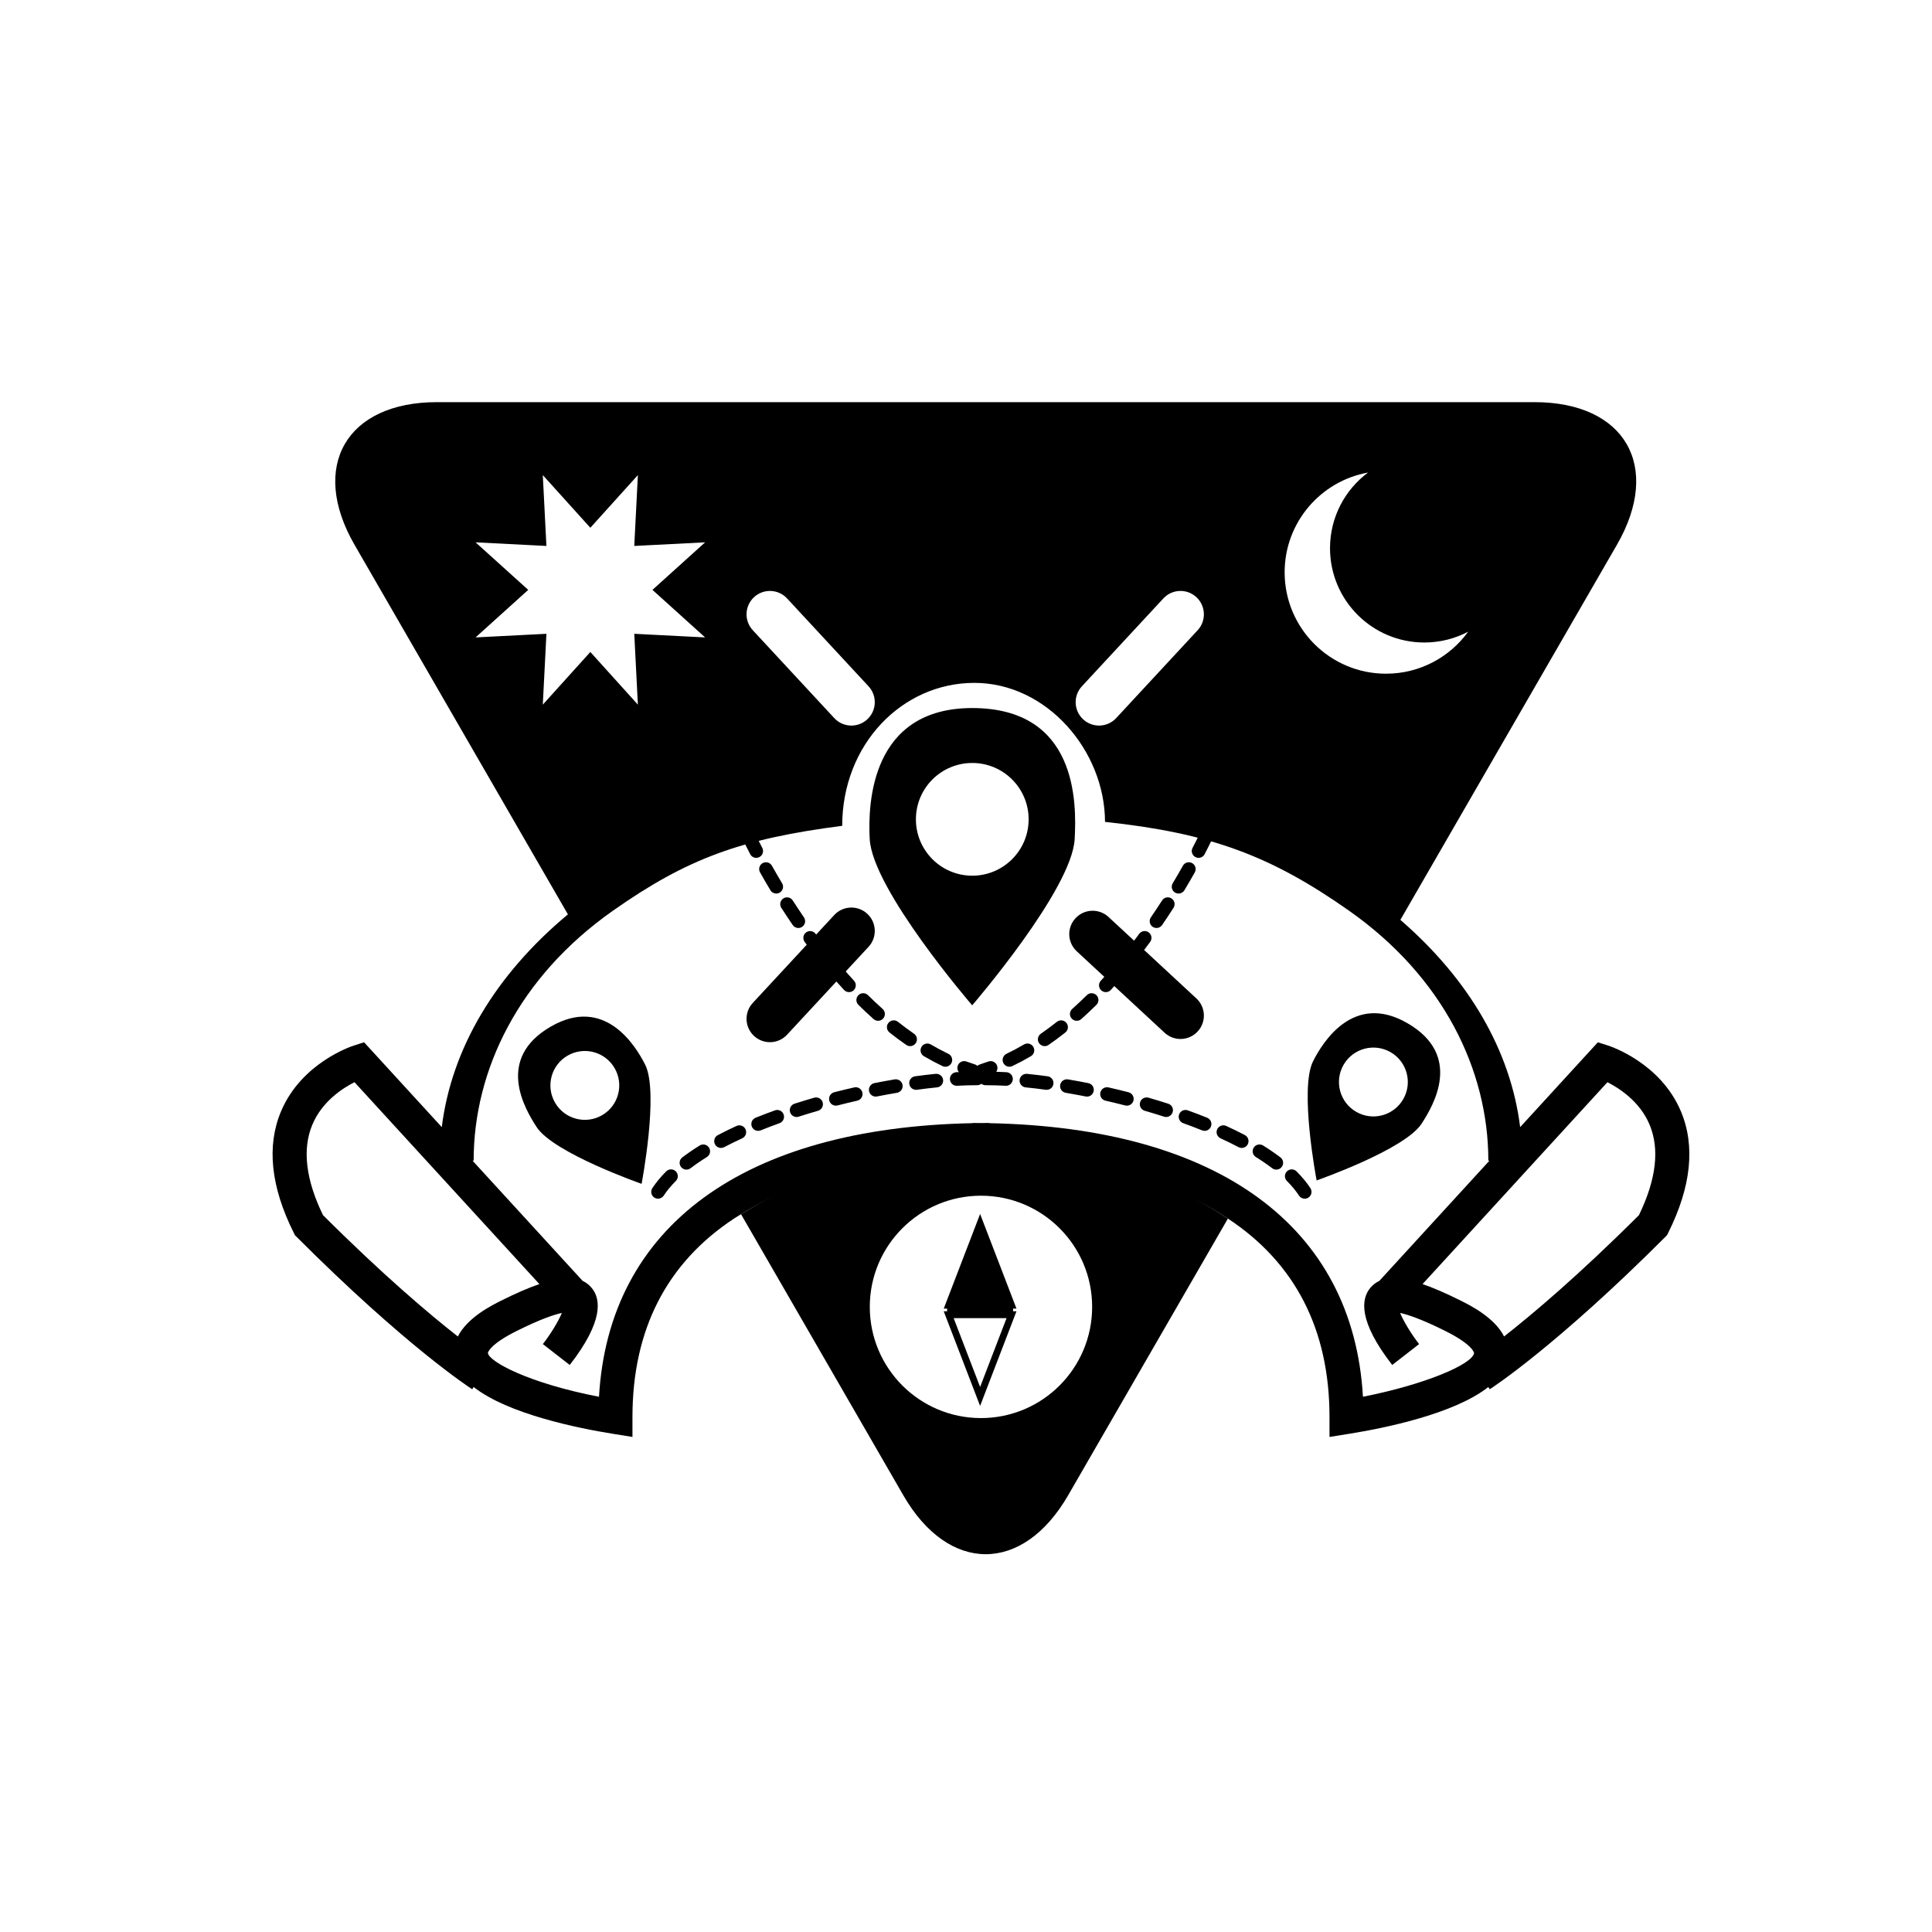 <?xml version="1.0" encoding="utf-8"?>
<!-- Generator: Adobe Illustrator 16.0.0, SVG Export Plug-In . SVG Version: 6.00 Build 0)  -->
<!DOCTYPE svg PUBLIC "-//W3C//DTD SVG 1.1//EN" "http://www.w3.org/Graphics/SVG/1.1/DTD/svg11.dtd">
<svg version="1.1" xmlns="http://www.w3.org/2000/svg" xmlns:xlink="http://www.w3.org/1999/xlink" x="0px" y="0px"
	 width="255.121px" height="255.12px" viewBox="0 0 255.121 255.12" enable-background="new 0 0 255.121 255.12"
	 xml:space="preserve">
<g id="Layer_1">
</g>
<g id="Layer_2">
	<g>
		<g>
			<path fill="none" d="M84.232,93.049l-0.477-9.356l9.356,0.478l-6.954-6.278l6.954-6.277l-9.356,0.477l0.477-9.356l-6.277,6.954
				l-6.278-6.954l0.478,9.356l-9.355-0.477l6.953,6.277l-6.953,6.278l9.355-0.478l-0.478,9.356l6.278-6.955L84.232,93.049z
				 M70.163,77.593c0-4.137,3.352-7.491,7.491-7.491c4.137,0,7.49,3.354,7.49,7.491c0,4.136-3.353,7.489-7.49,7.489
				C73.515,85.082,70.163,81.729,70.163,77.593z"/>
		</g>
		<g>
			<path fill="none" d="M71.225,169.562l-24.414-26.657c-1.599,0.808-4.297,2.56-5.573,5.629c-1.341,3.222-0.865,7.234,1.414,11.924
				c7.978,7.957,14.053,13.083,17.807,16.024c1.266-2.502,4.443-4.092,5.702-4.723C68.112,170.785,69.782,170.058,71.225,169.562z"
				/>
		</g>
		<g>
			<path fill="none" d="M110.163,94.822c1.159,1.252,3.112,1.326,4.362,0.166c1.251-1.159,1.325-3.111,0.165-4.363l-10.756-11.601
				c-1.16-1.252-3.113-1.326-4.364-0.167c-1.251,1.16-1.325,3.114-0.164,4.364L110.163,94.822z"/>
		</g>
		<g>
			<circle fill="none" cx="128.388" cy="108.192" r="7.442"/>
		</g>
		<g>
			<path fill="none" d="M183.027,88.962c4.467,0,8.419-2.189,10.852-5.551c-1.731,0.912-3.702,1.432-5.796,1.432
				c-6.876,0-12.453-5.575-12.453-12.452c0-4.091,1.974-7.721,5.021-9.992c-6.26,1.123-11.012,6.592-11.012,13.174
				C169.639,82.968,175.633,88.962,183.027,88.962z"/>
		</g>
		<g>
			<path fill="none" d="M147.393,94.822l10.756-11.601c1.16-1.25,1.085-3.205-0.166-4.364c-1.25-1.159-3.202-1.085-4.362,0.165
				l-10.756,11.603c-1.162,1.251-1.086,3.204,0.164,4.363C144.28,96.148,146.233,96.074,147.393,94.822z"/>
		</g>
		<g>
			<path fill="none" d="M212.262,142.907l-24.413,26.655c1.443,0.497,3.113,1.222,5.064,2.198c1.258,0.63,4.434,2.22,5.701,4.72
				c3.763-2.949,9.851-8.083,17.81-16.021c2.287-4.71,2.758-8.731,1.397-11.961C216.542,145.46,213.856,143.715,212.262,142.907z"/>
		</g>
		<g>
			<path d="M129.503,150.749c-12.961,0.146-23.853,4.787-31.651,9.587l21.433,37.123c5.983,10.365,15.775,10.365,21.761,0
				l21.099-36.546c-0.012-0.007-0.023-0.016-0.035-0.024C154.251,155.722,142.989,150.889,129.503,150.749z M129.537,187.257
				c-8.108,0-14.681-6.574-14.681-14.683s6.573-14.681,14.681-14.681c8.109,0,14.681,6.572,14.681,14.681
				S137.646,187.257,129.537,187.257z"/>
		</g>
		<g>
			<path d="M128.378,93.498c-13.338,0-13.792,12.528-13.532,17.305c0.365,6.687,13.532,21.949,13.532,21.949
				s13.169-15.263,13.532-21.949C142.17,106.026,142.296,93.498,128.378,93.498z M128.388,115.635c-4.11,0-7.442-3.331-7.442-7.441
				c0-4.111,3.332-7.443,7.442-7.443c4.111,0,7.443,3.332,7.443,7.443C135.831,112.304,132.499,115.635,128.388,115.635z"/>
		</g>
		<g>
			<path d="M72.751,135.55c-7.367,4.245-3.479,10.837-1.883,13.286c2.23,3.427,13.855,7.489,13.855,7.489s2.314-12.095,0.467-15.743
				C83.871,137.974,79.811,131.482,72.751,135.55z M79.497,147.269c-2.176,1.254-4.954,0.506-6.208-1.669
				c-1.254-2.176-0.508-4.956,1.668-6.208c2.176-1.255,4.956-0.508,6.209,1.668C82.42,143.235,81.673,146.015,79.497,147.269z"/>
		</g>
		<g>
			<path d="M173.394,140.132c-1.846,3.648,0.467,15.744,0.467,15.744s11.625-4.062,13.857-7.489
				c1.594-2.448,5.482-9.041-1.885-13.285C178.774,131.033,174.714,137.524,173.394,140.132z M177.418,140.61
				c1.253-2.177,4.033-2.923,6.209-1.669c2.175,1.253,2.923,4.033,1.668,6.208c-1.253,2.176-4.033,2.923-6.208,1.669
				C176.911,145.566,176.165,142.786,177.418,140.61z"/>
		</g>
		<g>
			<path d="M146.383,121.089c-1.251-1.16-3.205-1.086-4.364,0.164c-1.159,1.251-1.085,3.204,0.166,4.364l11.602,10.757
				c1.25,1.16,3.203,1.085,4.362-0.166c1.16-1.25,1.085-3.202-0.164-4.362L146.383,121.089z"/>
		</g>
		<g>
			<path d="M110.162,120.831l-10.756,11.604c-1.161,1.25-1.087,3.204,0.164,4.363s3.204,1.085,4.364-0.166l10.756-11.601
				c1.16-1.251,1.086-3.205-0.165-4.364C113.275,119.507,111.322,119.581,110.162,120.831z"/>
		</g>
		<g>
			<path d="M221.963,146.752c-2.7-6.41-9.314-8.59-9.595-8.679l-1.37-0.439l-10.261,11.203
				c-1.246-10.042-6.722-19.499-15.818-27.367l28.59-49.519c5.984-10.367,1.087-18.848-10.88-18.848H57.702
				c-11.968,0-16.864,8.481-10.88,18.848l28.17,48.792c-9.604,8.009-15.369,17.744-16.655,28.094l-10.26-11.203l-1.371,0.439
				c-0.279,0.089-6.894,2.27-9.595,8.679c-1.924,4.567-1.36,9.964,1.679,16.04l0.163,0.325l0.258,0.258
				c14.386,14.387,22.794,19.85,23.145,20.077l0.191-0.296c4.53,3.577,13.792,5.441,18.365,6.176l2.604,0.417v-2.636
				c0-11.534,4.524-20.356,13.449-26.224c0.287-0.189,0.59-0.369,0.888-0.552c7.798-4.8,18.69-8.419,31.651-8.564
				c13.486,0.141,24.748,3.951,32.607,9.117c0.012,0.008,0.023,0.017,0.035,0.024c8.9,5.867,13.414,14.681,13.414,26.2v2.636
				l2.604-0.417c4.573-0.733,13.835-2.599,18.367-6.176l0.189,0.296c0.351-0.226,8.757-5.689,23.146-20.077l0.257-0.258l0.164-0.325
				C223.324,156.716,223.886,151.319,221.963,146.752z M180.65,62.399c-3.047,2.271-5.021,5.9-5.021,9.992
				c0,6.877,5.576,12.452,12.453,12.452c2.094,0,4.065-0.52,5.796-1.432c-2.432,3.361-6.385,5.551-10.852,5.551
				c-7.395,0-13.389-5.995-13.389-13.389C169.639,68.991,174.391,63.522,180.65,62.399z M142.866,90.625l10.756-11.603
				c1.16-1.25,3.112-1.324,4.362-0.165c1.251,1.16,1.325,3.114,0.166,4.364l-10.756,11.601c-1.16,1.252-3.113,1.326-4.364,0.166
				C141.779,93.828,141.704,91.876,142.866,90.625z M99.57,78.857c1.251-1.159,3.204-1.085,4.364,0.167l10.756,11.601
				c1.16,1.251,1.086,3.204-0.165,4.363c-1.25,1.161-3.203,1.086-4.362-0.166L99.406,83.221
				C98.245,81.971,98.319,80.017,99.57,78.857z M71.677,93.049l0.478-9.356l-9.355,0.478l6.953-6.278l-6.953-6.277l9.355,0.477
				l-0.478-9.356l6.278,6.954l6.277-6.954l-0.477,9.356l9.356-0.477l-6.954,6.277l6.954,6.278l-9.356-0.478l0.477,9.356
				l-6.277-6.955L71.677,93.049z M60.458,176.482c-3.754-2.941-9.83-8.067-17.807-16.024c-2.278-4.69-2.754-8.702-1.414-11.924
				c1.276-3.069,3.974-4.821,5.573-5.629l24.414,26.657c-1.442,0.496-3.113,1.222-5.064,2.197
				C64.901,172.39,61.725,173.98,60.458,176.482z M179.978,184.441c-1.291-22.481-19.08-35.523-49.338-36.126v-0.03
				c-0.383,0-0.755,0.012-1.134,0.015c-0.359-0.003-0.709-0.014-1.07-0.014v0.028c-30.261,0.603-48.05,13.648-49.338,36.131
				c-9.342-1.811-14.501-4.636-14.675-5.777c-0.002-0.01,0.146-1.085,3.751-2.888c3.231-1.616,5.054-2.201,6.02-2.406
				c-0.451,1.085-1.441,2.736-2.508,4.113l3.549,2.757c4.522-5.815,4.083-8.729,2.918-10.15c-0.341-0.416-0.742-0.733-1.217-0.954
				l-14.54-15.877h0.149c0-11.956,5.953-24.258,18.398-33.009c9.827-6.91,16.955-9.489,30.271-11.204
				c0-10.749,7.898-18.876,17.454-18.876s17.228,8.951,17.251,18.356c13.888,1.479,21.898,4.469,32.217,11.725
				c12.445,8.75,18.399,21.053,18.399,33.009h0.149l-14.541,15.877c-0.474,0.221-0.876,0.539-1.217,0.954
				c-1.165,1.42-1.604,4.335,2.918,10.15l3.548-2.757c-1.067-1.377-2.057-3.028-2.508-4.114c0.966,0.206,2.788,0.791,6.02,2.407
				c3.605,1.803,3.753,2.878,3.751,2.888C194.426,180.159,188.159,182.833,179.978,184.441z M216.424,160.459
				c-7.959,7.938-14.047,13.072-17.81,16.021c-1.267-2.5-4.442-4.089-5.701-4.72c-1.951-0.976-3.621-1.701-5.064-2.198
				l24.413-26.655c1.594,0.808,4.28,2.553,5.559,5.591C219.182,151.728,218.71,155.749,216.424,160.459z"/>
		</g>
		<g>
			<g>
				<path d="M129.423,185.653l-4.803-12.494h9.605L129.423,185.653z M125.93,174.058l3.494,9.091l3.494-9.091H125.93z"/>
			</g>
			<g>
				<polygon points="125.275,172.352 129.423,161.559 133.571,172.352 				"/>
				<path d="M134.226,172.802h-9.605l4.803-12.495L134.226,172.802z M125.93,171.903h6.987l-3.494-9.09L125.93,171.903z"/>
			</g>
			<g>
				<rect x="125.069" y="172.578" width="8.708" height="0.899"/>
			</g>
		</g>
		<g>
			<path d="M128.464,142.31c-0.091,0-0.182-0.013-0.272-0.042c-0.397-0.126-0.792-0.262-1.184-0.406
				c-0.467-0.173-0.704-0.688-0.533-1.155c0.171-0.466,0.688-0.705,1.153-0.533c0.367,0.135,0.735,0.263,1.106,0.38
				c0.474,0.151,0.735,0.656,0.585,1.129C129.2,142.066,128.846,142.31,128.464,142.31z M124.838,140.863
				c-0.129,0-0.262-0.028-0.387-0.087c-0.811-0.387-1.634-0.826-2.448-1.304c-0.428-0.251-0.572-0.803-0.319-1.23
				c0.251-0.428,0.8-0.574,1.229-0.32c0.772,0.452,1.55,0.867,2.314,1.232c0.447,0.215,0.637,0.751,0.423,1.199
				C125.495,140.674,125.173,140.863,124.838,140.863z M120.183,138.143c-0.178,0-0.355-0.052-0.51-0.16
				c-0.743-0.512-1.488-1.065-2.215-1.643c-0.389-0.309-0.455-0.873-0.146-1.262c0.31-0.389,0.874-0.455,1.263-0.146
				c0.696,0.552,1.409,1.081,2.12,1.572c0.408,0.283,0.51,0.842,0.229,1.25C120.748,138.008,120.468,138.143,120.183,138.143z
				 M115.952,134.797c-0.214,0-0.427-0.075-0.599-0.228c-0.665-0.594-1.338-1.226-2-1.878c-0.353-0.35-0.356-0.918-0.008-1.272
				c0.349-0.352,0.917-0.356,1.271-0.007c0.64,0.632,1.291,1.242,1.933,1.816c0.37,0.33,0.403,0.898,0.072,1.268
				C116.444,134.695,116.199,134.797,115.952,134.797z M112.11,131.01c-0.241,0-0.484-0.098-0.66-0.291
				c-0.625-0.675-1.229-1.36-1.814-2.048c-0.321-0.379-0.275-0.946,0.102-1.267c0.378-0.322,0.946-0.276,1.267,0.103
				c0.571,0.669,1.16,1.336,1.766,1.995c0.336,0.364,0.313,0.933-0.051,1.27C112.547,130.93,112.328,131.01,112.11,131.01z
				 M108.613,126.897c-0.266,0-0.529-0.118-0.707-0.342c-0.573-0.728-1.123-1.455-1.652-2.176c-0.293-0.4-0.206-0.963,0.194-1.256
				c0.402-0.294,0.963-0.207,1.256,0.194c0.516,0.704,1.053,1.416,1.613,2.125c0.309,0.39,0.241,0.956-0.148,1.263
				C109.004,126.834,108.808,126.897,108.613,126.897z M105.42,122.542c-0.288,0-0.569-0.137-0.742-0.391
				c-0.531-0.776-1.034-1.536-1.507-2.273c-0.267-0.418-0.146-0.975,0.271-1.242c0.417-0.27,0.974-0.147,1.242,0.271
				c0.464,0.723,0.957,1.469,1.476,2.229c0.281,0.41,0.175,0.969-0.233,1.249C105.771,122.491,105.595,122.542,105.42,122.542z
				 M102.505,117.994c-0.305,0-0.603-0.154-0.771-0.436c-0.504-0.838-0.961-1.63-1.37-2.359c-0.244-0.433-0.088-0.981,0.345-1.224
				c0.434-0.241,0.979-0.087,1.223,0.344c0.401,0.715,0.849,1.492,1.343,2.314c0.255,0.425,0.118,0.978-0.308,1.233
				C102.822,117.954,102.663,117.994,102.505,117.994z M99.863,113.28c-0.325,0-0.639-0.175-0.798-0.483
				c-0.793-1.525-1.207-2.439-1.225-2.477c-0.203-0.453-0.003-0.985,0.45-1.189c0.452-0.206,0.985-0.003,1.188,0.45
				c0.005,0.009,0.414,0.911,1.182,2.385c0.229,0.441,0.058,0.984-0.383,1.212C100.145,113.249,100.003,113.28,99.863,113.28z"/>
		</g>
		<g>
			<path d="M129.671,142.31c-0.381,0-0.735-0.243-0.857-0.626c-0.15-0.473,0.111-0.979,0.586-1.129
				c0.371-0.117,0.739-0.245,1.105-0.38c0.465-0.171,0.982,0.066,1.154,0.533c0.171,0.467-0.067,0.982-0.533,1.155
				c-0.392,0.144-0.788,0.279-1.185,0.406C129.852,142.296,129.76,142.31,129.671,142.31z M133.296,140.863
				c-0.335,0-0.656-0.188-0.811-0.511c-0.214-0.448-0.025-0.984,0.423-1.199c0.764-0.365,1.542-0.78,2.313-1.232
				c0.429-0.253,0.979-0.108,1.231,0.32c0.251,0.427,0.108,0.979-0.321,1.23c-0.814,0.478-1.638,0.917-2.447,1.304
				C133.56,140.835,133.427,140.863,133.296,140.863z M137.952,138.143c-0.285,0-0.565-0.135-0.739-0.388
				c-0.283-0.408-0.182-0.966,0.228-1.25c0.71-0.491,1.422-1.021,2.12-1.572c0.39-0.311,0.955-0.244,1.263,0.146
				c0.309,0.389,0.244,0.953-0.146,1.262c-0.727,0.578-1.474,1.131-2.216,1.643C138.306,138.09,138.129,138.143,137.952,138.143z
				 M142.184,134.797c-0.247,0-0.494-0.102-0.671-0.301c-0.33-0.37-0.297-0.938,0.073-1.268c0.643-0.574,1.293-1.184,1.933-1.816
				c0.353-0.349,0.922-0.344,1.271,0.007c0.349,0.354,0.345,0.922-0.008,1.272c-0.661,0.652-1.334,1.285-2,1.878
				C142.61,134.722,142.396,134.797,142.184,134.797z M146.024,131.01c-0.218,0-0.436-0.08-0.609-0.239
				c-0.365-0.337-0.387-0.906-0.051-1.27c0.606-0.659,1.194-1.325,1.765-1.995c0.321-0.378,0.888-0.425,1.267-0.103
				c0.378,0.321,0.425,0.888,0.103,1.267c-0.586,0.688-1.19,1.373-1.814,2.048C146.509,130.912,146.268,131.01,146.024,131.01z
				 M149.522,126.897c-0.195,0-0.391-0.063-0.556-0.193c-0.39-0.307-0.457-0.873-0.149-1.263c0.559-0.709,1.098-1.421,1.612-2.125
				c0.293-0.4,0.856-0.489,1.257-0.194c0.4,0.293,0.487,0.856,0.193,1.256c-0.528,0.721-1.079,1.448-1.652,2.176
				C150.051,126.78,149.787,126.897,149.522,126.897z M152.714,122.542c-0.173,0-0.351-0.051-0.506-0.157
				c-0.41-0.28-0.516-0.839-0.234-1.249c0.52-0.76,1.013-1.506,1.477-2.229c0.268-0.418,0.823-0.541,1.241-0.271
				c0.418,0.268,0.54,0.824,0.271,1.242c-0.473,0.737-0.976,1.498-1.505,2.273C153.283,122.405,153.002,122.542,152.714,122.542z
				 M155.629,117.994c-0.158,0-0.317-0.041-0.461-0.127c-0.427-0.255-0.564-0.808-0.309-1.233c0.495-0.823,0.942-1.599,1.343-2.314
				c0.244-0.432,0.791-0.585,1.224-0.344c0.433,0.243,0.588,0.792,0.344,1.224c-0.409,0.729-0.866,1.521-1.369,2.359
				C156.232,117.84,155.935,117.994,155.629,117.994z M158.272,113.28c-0.14,0-0.281-0.032-0.414-0.102
				c-0.441-0.229-0.612-0.771-0.383-1.212c0.768-1.474,1.177-2.376,1.181-2.385c0.204-0.453,0.736-0.655,1.189-0.45
				c0.453,0.204,0.653,0.736,0.449,1.189c-0.018,0.038-0.431,0.952-1.224,2.477C158.91,113.105,158.597,113.28,158.272,113.28z"/>
		</g>
		<g>
			<path d="M86.892,158.287c-0.169,0-0.34-0.048-0.492-0.148c-0.416-0.272-0.531-0.829-0.258-1.245
				c0.491-0.747,1.106-1.493,1.829-2.214c0.351-0.352,0.92-0.352,1.271,0c0.351,0.351,0.351,0.919,0,1.271
				c-0.635,0.635-1.172,1.285-1.597,1.93C87.473,158.145,87.185,158.287,86.892,158.287z M90.643,154.449
				c-0.271,0-0.539-0.122-0.716-0.354c-0.3-0.395-0.224-0.958,0.171-1.26c0.697-0.531,1.469-1.061,2.295-1.572
				c0.423-0.261,0.976-0.132,1.238,0.29c0.263,0.422,0.132,0.976-0.29,1.237c-0.776,0.482-1.501,0.979-2.154,1.476
				C91.024,154.389,90.833,154.449,90.643,154.449z M95.21,151.586c-0.322,0-0.635-0.174-0.796-0.48
				c-0.231-0.439-0.063-0.983,0.377-1.214c0.78-0.411,1.61-0.819,2.466-1.212c0.454-0.204,0.986-0.007,1.192,0.444
				c0.207,0.451,0.009,0.985-0.443,1.191c-0.827,0.378-1.627,0.771-2.377,1.167C95.496,151.553,95.352,151.586,95.21,151.586z
				 M100.113,149.33c-0.357,0-0.693-0.212-0.834-0.562c-0.187-0.46,0.036-0.985,0.497-1.17c0.834-0.336,1.686-0.662,2.554-0.974
				c0.465-0.173,0.981,0.073,1.149,0.54c0.169,0.467-0.073,0.983-0.54,1.151c-0.845,0.305-1.677,0.622-2.491,0.95
				C100.338,149.308,100.225,149.33,100.113,149.33z M105.189,147.499c-0.379,0-0.732-0.243-0.855-0.624
				c-0.153-0.472,0.106-0.979,0.58-1.131c0.862-0.277,1.732-0.542,2.608-0.794c0.479-0.135,0.976,0.139,1.112,0.616
				s-0.139,0.975-0.616,1.112c-0.857,0.247-1.71,0.506-2.554,0.778C105.373,147.484,105.281,147.499,105.189,147.499z
				 M110.375,146.003c-0.4,0-0.765-0.27-0.87-0.675c-0.124-0.481,0.167-0.971,0.647-1.095c0.883-0.226,1.767-0.44,2.647-0.64
				c0.484-0.114,0.966,0.191,1.078,0.675c0.109,0.484-0.193,0.966-0.677,1.076c-0.864,0.198-1.734,0.407-2.601,0.631
				C110.524,145.994,110.448,146.003,110.375,146.003z M115.64,144.806c-0.421,0-0.797-0.296-0.882-0.724
				c-0.096-0.488,0.22-0.961,0.707-1.057c0.904-0.179,1.799-0.343,2.68-0.493c0.493-0.075,0.952,0.246,1.036,0.736
				c0.083,0.489-0.246,0.954-0.736,1.036c-0.865,0.147-1.744,0.308-2.63,0.483C115.756,144.8,115.698,144.806,115.64,144.806z
				 M120.963,143.912c-0.443,0-0.828-0.326-0.89-0.777c-0.067-0.492,0.277-0.945,0.769-1.013c0.929-0.127,1.835-0.234,2.714-0.322
				c0.498-0.037,0.935,0.311,0.984,0.805c0.049,0.494-0.311,0.935-0.806,0.983c-0.857,0.086-1.742,0.191-2.647,0.315
				C121.045,143.909,121.003,143.912,120.963,143.912z M126.335,143.378c-0.474,0-0.87-0.37-0.897-0.849
				c-0.028-0.496,0.353-0.92,0.848-0.947c0.911-0.051,1.76-0.068,2.561-0.076h0.187c0.497,0,0.9,0.402,0.9,0.899
				c0,0.497-0.403,0.899-0.9,0.899h-0.188c-0.752,0-1.583,0.024-2.46,0.072C126.37,143.377,126.353,143.378,126.335,143.378z"/>
		</g>
		<g>
			<path d="M172.287,158.287c-0.292,0-0.58-0.143-0.752-0.406c-0.424-0.646-0.961-1.295-1.597-1.93c-0.351-0.352-0.351-0.92,0-1.271
				c0.351-0.352,0.921-0.352,1.271,0c0.722,0.721,1.338,1.467,1.83,2.214c0.271,0.416,0.157,0.973-0.258,1.245
				C172.627,158.239,172.457,158.287,172.287,158.287z M168.537,154.449c-0.189,0-0.381-0.06-0.544-0.184
				c-0.653-0.497-1.377-0.994-2.154-1.476c-0.422-0.262-0.552-0.815-0.289-1.237c0.26-0.422,0.815-0.552,1.238-0.29
				c0.825,0.512,1.598,1.042,2.295,1.572c0.395,0.301,0.472,0.865,0.17,1.26C169.076,154.327,168.809,154.449,168.537,154.449z
				 M163.969,151.586c-0.141,0-0.284-0.033-0.418-0.104c-0.751-0.396-1.55-0.789-2.378-1.167c-0.451-0.207-0.648-0.74-0.443-1.191
				c0.207-0.452,0.74-0.65,1.192-0.444c0.857,0.393,1.687,0.801,2.467,1.212c0.439,0.231,0.607,0.775,0.376,1.214
				C164.604,151.412,164.292,151.586,163.969,151.586z M159.067,149.33c-0.112,0-0.226-0.022-0.336-0.066
				c-0.813-0.328-1.646-0.645-2.491-0.95c-0.467-0.168-0.708-0.685-0.54-1.151c0.169-0.467,0.686-0.712,1.15-0.54
				c0.867,0.312,1.72,0.637,2.554,0.974c0.461,0.186,0.682,0.71,0.497,1.17C159.76,149.118,159.424,149.33,159.067,149.33z
				 M153.991,147.499c-0.092,0-0.185-0.014-0.276-0.043c-0.844-0.272-1.697-0.532-2.553-0.778c-0.477-0.138-0.753-0.635-0.617-1.112
				c0.138-0.478,0.637-0.751,1.113-0.616c0.875,0.252,1.746,0.517,2.608,0.794c0.473,0.152,0.732,0.659,0.58,1.131
				C154.724,147.256,154.371,147.499,153.991,147.499z M148.805,146.003c-0.074,0-0.149-0.009-0.225-0.028
				c-0.867-0.224-1.736-0.433-2.6-0.631c-0.485-0.11-0.786-0.592-0.677-1.076c0.111-0.484,0.595-0.789,1.077-0.675
				c0.881,0.2,1.764,0.414,2.647,0.64c0.48,0.124,0.771,0.614,0.648,1.095C149.57,145.733,149.205,146.003,148.805,146.003z
				 M143.54,144.806c-0.058,0-0.116-0.006-0.176-0.018c-0.886-0.175-1.766-0.336-2.631-0.483c-0.49-0.083-0.819-0.547-0.735-1.036
				c0.083-0.49,0.546-0.812,1.035-0.736c0.882,0.149,1.776,0.314,2.68,0.493c0.487,0.096,0.804,0.569,0.708,1.057
				C144.336,144.509,143.961,144.806,143.54,144.806z M138.216,143.912c-0.041,0-0.082-0.003-0.124-0.008
				c-0.906-0.125-1.792-0.229-2.649-0.315c-0.494-0.049-0.855-0.49-0.805-0.983c0.05-0.494,0.492-0.843,0.983-0.805
				c0.879,0.088,1.786,0.195,2.715,0.322c0.492,0.068,0.835,0.521,0.768,1.013C139.044,143.585,138.659,143.912,138.216,143.912z
				 M132.843,143.378c-0.016,0-0.034,0-0.05-0.002c-0.878-0.047-1.692-0.075-2.46-0.072h-0.188c-0.496,0-0.899-0.402-0.899-0.899
				c0-0.497,0.403-0.899,0.899-0.899h0.188c0.778,0.006,1.648,0.025,2.56,0.076c0.495,0.027,0.875,0.451,0.848,0.947
				C133.713,143.008,133.317,143.378,132.843,143.378z"/>
		</g>
	</g>
</g>
</svg>
